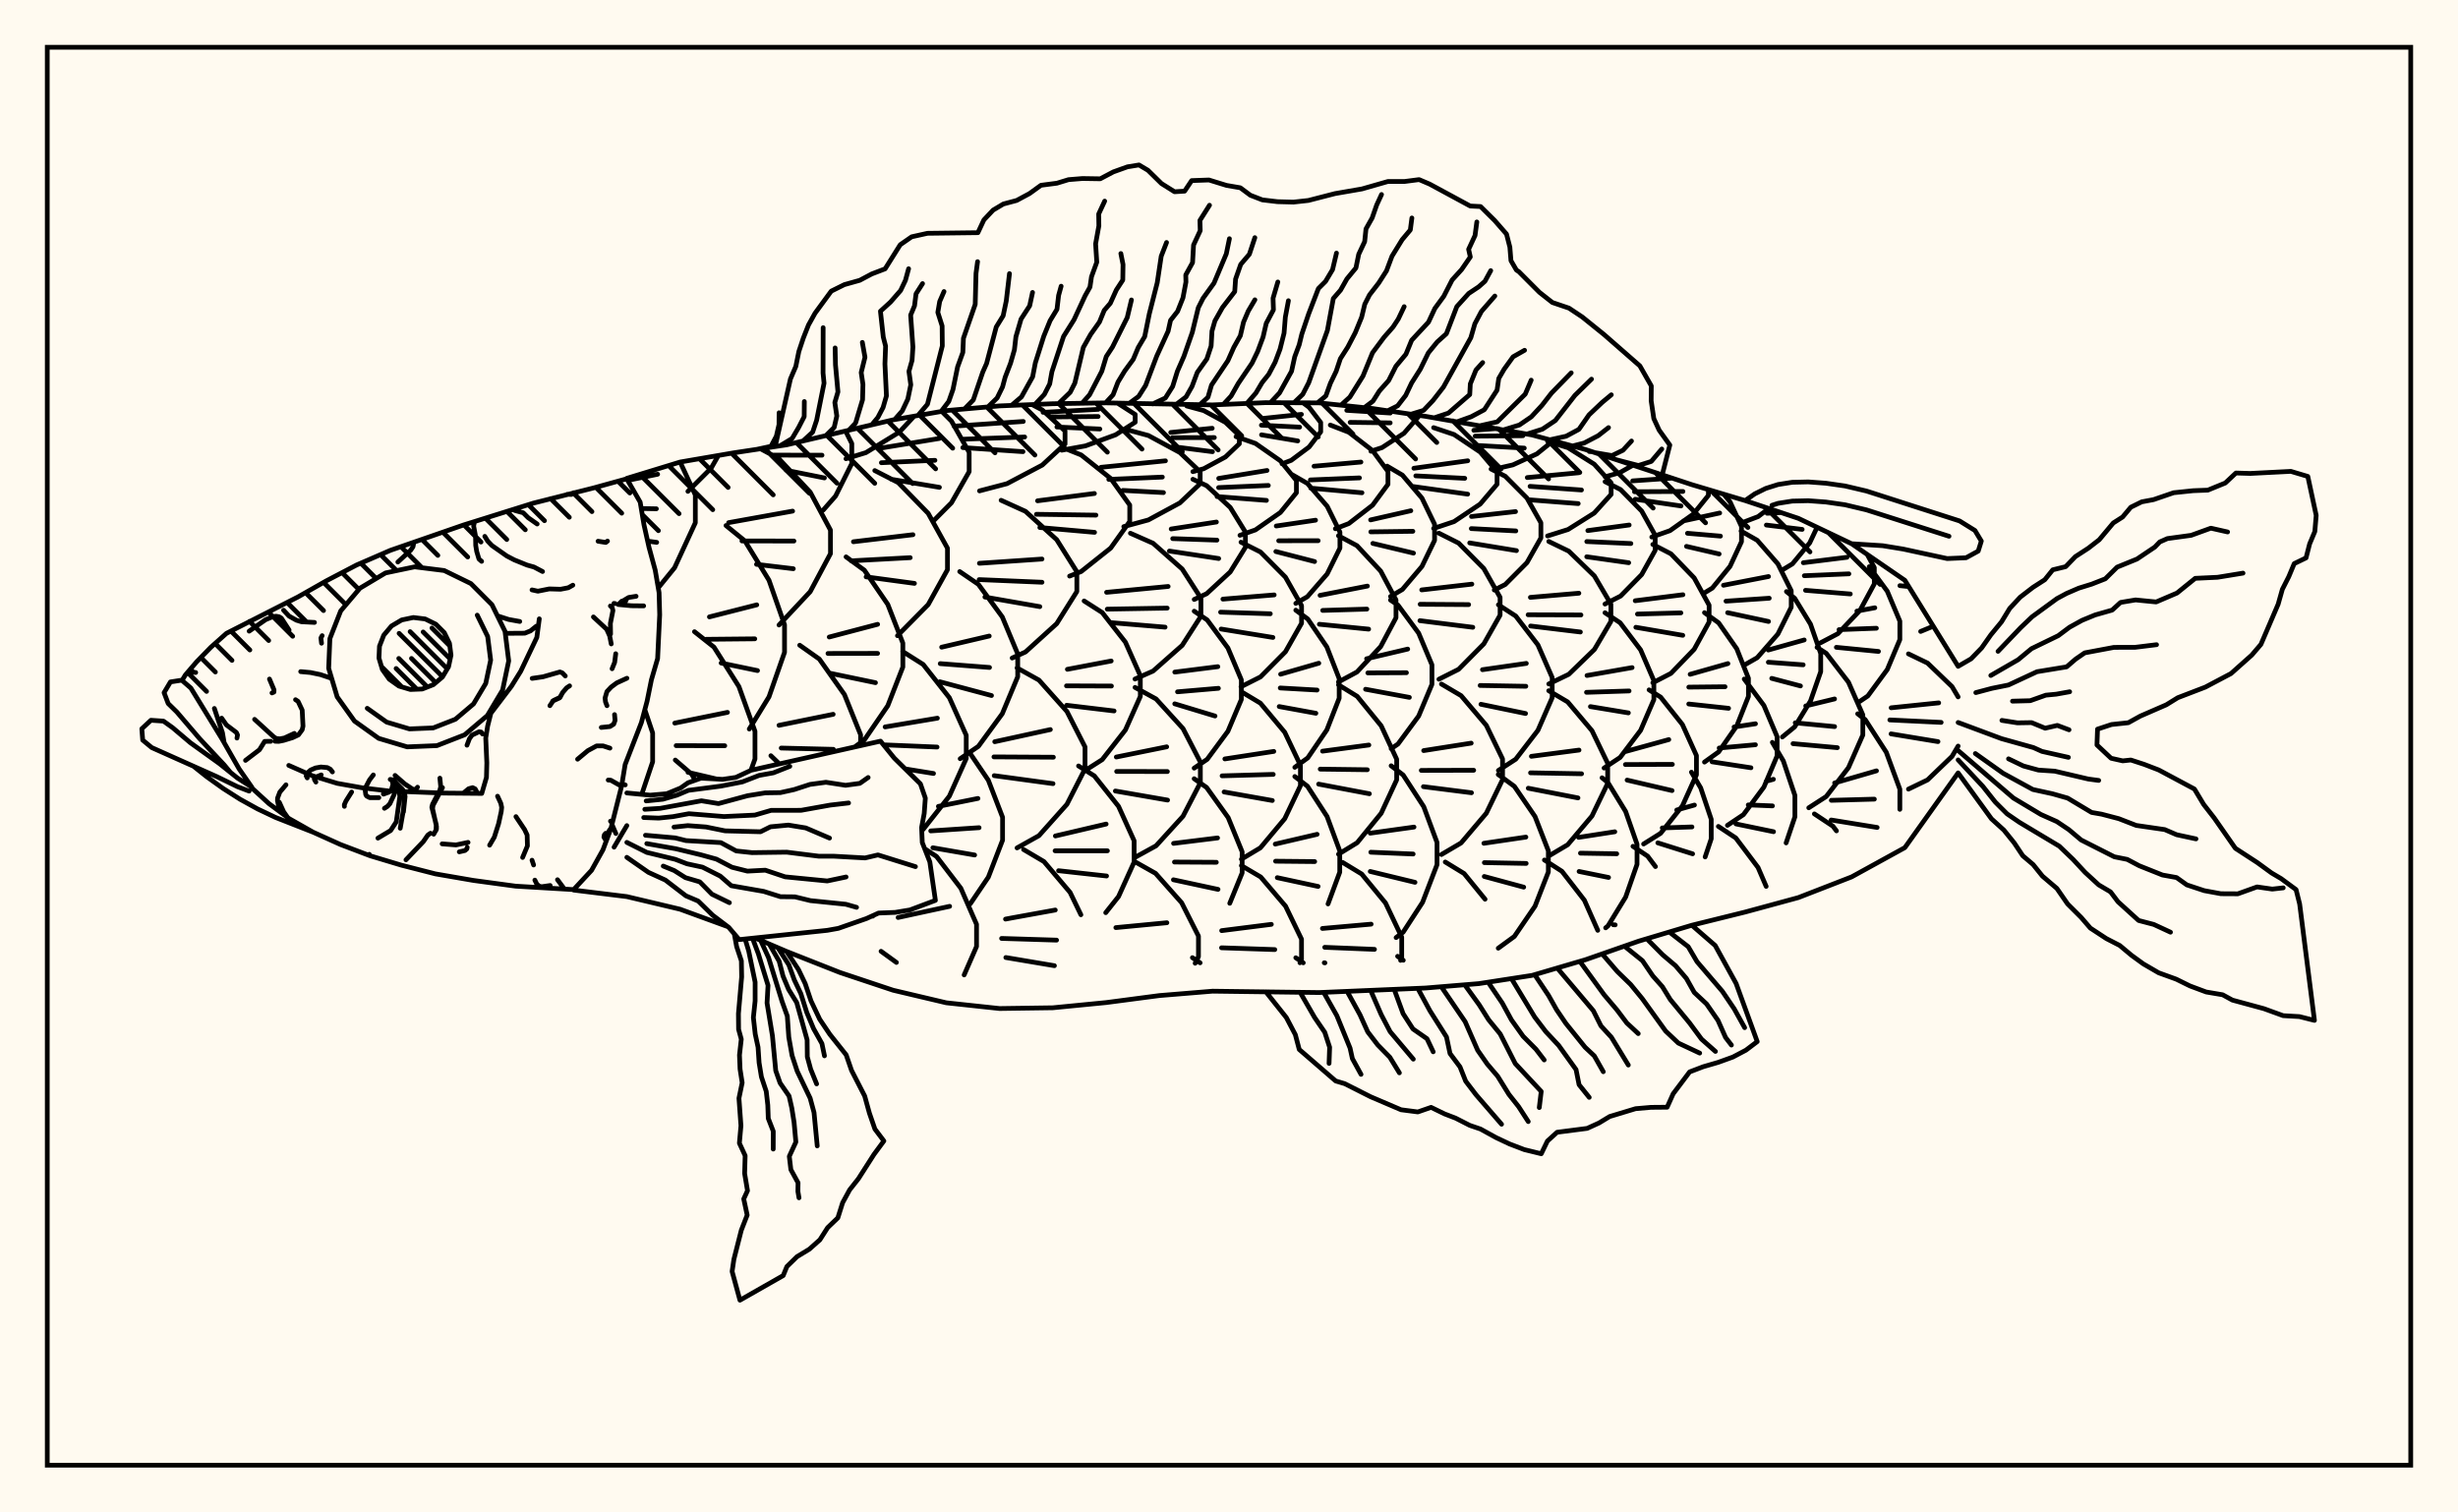 <svg xmlns="http://www.w3.org/2000/svg" width="520" height="320"><rect x="0" y="0" width="520" height="320" fill="floralwhite"/><rect x="10" y="10" width="500" height="300" stroke="black" stroke-width="1" fill="none"/><path stroke="black" stroke-width="1" fill="none" stroke-linecap="round" stroke-linejoin="round" d="
M 132.59 101.21 143.87 97.76 155.14 95.82 166.4 94.12 188.94 88.83 200.2 86.87 211.47 85.88 222.73 85.42 234 85.24 256.53 85.67 267.8 85.19 279.06 85.24 290.33 86.43 301.59 88.09 324.12 92.03 335.39 95.1 357.92 102.54 369.19 105.91 380.45 109.67 391.72 115.04 402.98 122.78 414.25 140.98 
M 414.25 163.53 402.98 179.34 391.72 185.53 380.45 189.91 369.19 192.97 357.92 195.76 346.66 199.13 335.39 203.06 324.12 206.37 312.86 208.11 301.59 209.04 279.06 210 256.53 209.71 245.26 210.64 234 212.12 222.73 213.22 211.47 213.38 200.2 212.17 188.94 209.51 177.67 205.75 166.4 201.3 159.73 198.45 
M 153.97 196.06 143.87 192.37 132.61 189.7 121.36 188.32 
M 130.29 176.35 129.45 174.4 
M 131.59 176.39 132.61 174.68 
M 135.76 168.07 138.07 161.18 138.07 155.08 136.42 150.16 
M 131.58 165.87 132.28 166.07 
M 147.07 165.08 146.32 163.79 142.86 160.81 
M 139.25 124.38 142.71 120.12 147.1 110.61 147.1 104.72 143.89 97.76 
M 132.79 101.64 139.13 100.34 
M 135.66 107.59 138.86 107.65 
M 137.01 114.49 138.93 114.75 
M 158.86 162.98 159.72 160.58 159.72 154.72 156.32 145.26 151.04 136.91 146.92 133.65 
M 142.75 152.99 153.9 150.72 
M 143.04 157.76 153.33 157.78 
M 145.54 163.4 151.55 164.81 
M 145.53 103.96 150.45 99.05 151.98 96.36 
M 158.51 154.25 162.68 147.44 165.97 138.02 165.97 132.18 162.68 122.76 157.58 114.44 153.59 111.19 
M 150.08 130.52 160.1 127.97 
M 149.38 135.26 159.68 135.16 
M 152.56 140.28 160.26 141.88 
M 164.88 161.62 163.08 159.89 
M 164.8 132.24 171.4 125.19 175.69 117.14 175.69 112.16 171.4 104.12 164.74 97.01 160.89 94.95 
M 154.14 110.58 167.68 108.14 
M 156.96 114.45 167.96 114.47 
M 160.04 119.4 167.83 120.33 
M 182.06 157.76 182.06 155.44 178.64 146.94 173.33 139.44 169.18 136.51 
M 164.8 153.46 176.26 151.13 
M 165.27 158.27 176.31 158.54 
M 174.16 107.92 176.77 104.95 180.2 98.08 180.2 93.83 178.88 91.19 
M 163.24 96.29 173.9 96.31 
M 166.29 99.49 174.41 101.12 
M 180.84 158.02 182.86 156.55 187.81 149.32 191 141.13 191 136.06 187.81 127.87 182.86 120.64 178.99 117.82 
M 175.43 134.78 185.67 132.09 
M 175.16 138.26 185.66 138.24 
M 175.69 142.46 185.21 144.44 
M 181.82 157.82 181.54 157.56 
M 178.97 97.06 183.18 95.77 190.26 91.43 193.4 88.05 
M 189.86 134.5 196.36 127.92 200.44 120.54 200.44 115.98 196.36 108.61 190.01 102.1 185.06 99.56 
M 180.55 114.62 193.14 113.13 
M 180.06 118.66 180.51 118.64 
M 180.84 118.62 192.56 117.99 
M 183.23 122.05 193.46 123.43 
M 194.99 175.67 195.3 175.48 200.84 168.45 204.41 160.49 204.41 155.57 200.84 147.61 195.3 140.58 190.97 137.84 
M 187.25 153.8 198.31 151.95 
M 186.93 157.59 198.24 158.06 
M 191.51 162.68 197.49 163.65 
M 205.83 193.82 203.27 187.93 198.13 181.21 195.62 179.57 
M 196.45 192.72 200.9 191.76 
M 197.37 110.32 201.28 106.39 205.03 99.79 205.03 95.7 201.28 89.09 199.24 87.04 
M 186.42 94.79 198.72 92.77 
M 186.46 97.9 197.79 97.39 
M 188.54 101.4 198.74 103.11 
M 203.13 160.53 206.98 157.91 212.04 151 215.3 143.19 215.3 138.35 212.04 130.53 206.98 123.63 203.03 120.93 
M 199.21 136.93 209.28 134.57 
M 198.91 140.41 209.34 141.22 
M 198.82 144.24 209.76 147.16 
M 205.27 191.22 209.09 185.58 212.1 177.76 212.1 172.92 209.09 165.09 205.24 159.41 
M 198.52 170.61 206.89 168.93 
M 196.9 175.8 207.13 175.12 
M 197.35 179.37 206.19 180.9 
M 207.22 103.86 213.04 102.33 220.5 98.4 225.31 93.95 225.31 91.19 220.5 86.74 218.33 85.6 
M 201.82 90.17 216.48 89.17 
M 203.69 92.93 216.78 92.46 
M 203.69 94.7 216.42 95.56 
M 214.13 139.22 216.95 137.94 223.55 131.95 227.81 125.16 227.81 120.96 223.55 114.18 216.95 108.19 211.79 105.85 
M 207.2 119.18 220.44 118.28 
M 207.14 122.63 220.44 123.19 
M 208.36 126.32 219.98 128.35 
M 215.16 179.4 219.79 176.81 225.71 170.18 229.54 162.67 229.54 158.03 225.71 150.52 219.79 143.89 215.16 141.31 
M 210.44 156.93 222.21 154.36 
M 210.27 160.14 222.85 160.21 
M 210.33 164.11 222.77 165.8 
M 228.67 193.54 226.38 188.81 220.86 182.29 216.54 179.74 
M 214.1 194.2 223.25 192.54 
M 224.63 95.25 229.63 94.34 236.03 91.99 240.15 89.33 240.15 87.69 236.44 85.3 
M 220.66 87.24 232.34 86.61 
M 222.55 88.22 232.31 88.12 
M 223.59 90.34 232.68 90.77 
M 226.28 121.89 228.73 120.92 234.97 115.96 239 110.33 239 106.85 234.97 101.23 228.73 96.26 224.89 94.73 
M 219.5 105.96 231.53 104.41 
M 219.26 108.81 231.85 108.99 
M 219.98 111.61 231.56 112.63 
M 229.35 163.16 233.18 160.72 238.08 154.45 241.24 147.35 241.24 142.96 238.08 135.86 233.18 129.6 229.35 127.15 
M 225.81 141.61 235.08 139.85 
M 225.62 145.11 235.13 145.15 
M 225.65 149.22 235.69 150.42 
M 233.92 193.1 236.63 189.69 239.93 182.4 239.93 177.89 236.63 170.6 231.51 164.16 228.17 162.06 
M 223.27 176.87 234.01 174.35 
M 223.2 180.01 234.28 180.01 
M 223.94 184.22 234.1 185.34 
M 237.74 111.42 242.94 110.01 249.6 106.41 253.9 102.34 253.9 99.82 249.6 95.74 242.94 92.14 238.35 90.9 
M 232.92 98.87 246.56 97.5 
M 234.57 101.43 245.9 100.94 
M 237.55 103.76 246.14 104.22 
M 240.11 143.67 243.94 141.98 250.1 136.54 254.06 130.37 254.06 126.55 250.1 120.39 243.94 114.94 239.14 112.82 
M 234.1 125.32 247.13 124.08 
M 234.24 128.88 246.93 128.66 
M 234.84 131.72 246.48 132.69 
M 240.12 181.4 244.57 178.95 250.27 172.7 253.94 165.61 253.94 161.23 250.27 154.14 244.57 147.88 240.12 145.44 
M 236.16 160.17 246.82 158.01 
M 236.23 163.22 246.97 163.24 
M 235.96 167.36 247.01 169.28 
M 250.25 191.53 249.98 191 244.46 184.78 240.15 182.35 
M 252.36 99.79 254.65 99.17 259.24 96.69 262.19 93.89 262.19 92.15 259.24 89.35 254.65 86.87 251.07 85.9 
M 247.67 91.5 256.45 90.61 
M 248.03 92.6 256.9 92.58 
M 248.1 94.49 256.51 95.57 
M 252.64 126.83 255.28 125.61 260.26 121.01 263.47 115.8 263.47 112.57 260.26 107.36 255.28 102.76 252.36 101.4 
M 247.77 111.92 257.34 110.45 
M 248.09 113.96 257.45 114.28 
M 247.39 116.59 257.82 118.17 
M 252.63 162.52 255.38 160.66 259.77 154.72 262.61 148 262.61 143.83 259.77 137.1 255.38 131.16 252.64 129.31 
M 248.53 142.2 257.64 141.05 
M 249.11 146.37 257.76 145.63 
M 248.52 148.91 257.04 151.49 
M 260.16 191.12 262.78 184.69 262.78 180.22 259.83 172.99 255.26 166.61 252.63 164.76 
M 248.27 178.44 257.58 177.29 
M 248.46 182.39 257.32 182.44 
M 248.24 186.14 257.68 188.17 
M 262.32 113.26 265.6 112.11 270.87 108.43 274.26 104.25 274.26 101.67 270.87 97.5 265.6 93.82 261.49 92.38 
M 257.82 101.22 268.04 99.54 
M 257.8 103.16 268.32 102.71 
M 257.47 105.06 267.92 105.87 
M 262.54 145.3 266.66 143.22 271.94 137.9 275.35 131.87 275.35 128.14 271.94 122.11 266.66 116.79 262.54 114.71 
M 258.71 126.76 269.56 125.87 
M 258.22 129.52 268.74 129.86 
M 258.33 133.09 269.29 134.87 
M 262.62 181.79 266.64 179.38 271.79 173.22 275.11 166.24 275.11 161.91 271.79 154.93 266.64 148.77 262.62 146.36 
M 259.12 160.57 269.48 158.98 
M 258.54 164.15 269.36 163.84 
M 258.96 167.56 269.17 169.37 
M 271.51 191.19 266.71 185.55 262.62 183.14 
M 271.22 98.13 273.16 97.4 276.95 94.57 279.4 91.37 279.4 89.39 276.95 86.18 275.66 85.22 
M 267.37 88.51 275.32 87.67 
M 266.85 89.96 274.95 90.37 
M 266.88 92 274.55 93.29 
M 274.13 127.66 276.58 126.25 280.77 121.43 283.47 115.96 283.47 112.58 280.77 107.11 276.58 102.28 273.31 100.4 
M 270 111.29 278.31 110.06 
M 270.51 114.41 278.86 114.4 
M 269.91 116.69 278.11 118.81 
M 273.92 162.35 276.66 160.35 280.7 154.43 283.31 147.73 283.31 143.58 280.7 136.88 276.66 130.96 274.13 129.1 
M 270.92 142.65 279 140.32 
M 270.84 145.56 278.63 146 
M 270.62 149.49 278.38 150.91 
M 280.95 191.25 283.43 184.53 283.43 180.03 280.75 172.76 276.59 166.34 273.92 164.29 
M 269.78 178.59 278.64 176.52 
M 269.85 182.21 278.13 182.29 
M 270.21 185.69 278.85 187.55 
M 282.5 111.87 285.35 110.77 290.38 106.88 293.63 102.47 293.63 99.75 290.38 95.34 285.35 91.45 281.43 89.93 
M 277.99 98.64 287.91 97.76 
M 277.21 101.54 287.6 101.11 
M 277.29 103.28 288.13 104.26 
M 283.15 144.29 287.07 142.18 292.09 136.8 295.33 130.7 295.33 126.93 292.09 120.83 287.07 115.45 283.15 113.35 
M 279.26 125.96 289.28 124 
M 279.82 129.15 289.17 128.87 
M 279.12 132.08 289.54 133.11 
M 283.16 180.73 287.12 178.3 292.2 172.06 295.47 165 295.47 160.63 292.2 153.57 287.12 147.33 283.16 144.89 
M 279.79 158.93 289.59 157.63 
M 279.3 162.73 289.26 162.86 
M 278.96 165.9 289.7 167.94 
M 293.11 191.05 288.07 184.92 284.04 182.47 
M 290.02 95.47 292.38 94.7 297.02 91.67 300.01 88.24 300.01 87.86 
M 284.91 86.82 294.12 87.39 
M 285.63 89.36 294.1 89.47 
M 294.17 126.2 296.68 124.72 300.82 119.84 303.49 114.33 303.49 110.91 300.82 105.39 296.68 100.52 293.45 98.62 
M 289.96 110 298.47 108.06 
M 290 112.53 298.9 112.41 
M 290.43 114.97 299.03 117.03 
M 294.3 158.41 295.75 157.42 300.12 151.5 302.93 144.8 302.93 140.65 300.12 133.95 295.75 128.03 294.17 126.96 
M 289.11 139.38 297.81 137.33 
M 289.37 142.37 297.54 142.33 
M 288.89 145.83 298.16 147.55 
M 300.95 190.91 304.01 182.94 304.01 178.25 301.2 170.68 296.85 163.98 294.3 162.02 
M 289.87 176.28 299.14 174.99 
M 290 180.31 298.96 180.69 
M 289.88 184.38 299.35 186.68 
M 303.29 111.81 307.61 110.36 313.14 106.65 316.71 102.45 316.71 99.84 313.14 95.64 307.61 91.93 303.29 90.48 
M 299.11 99.07 310.51 97.49 
M 299.52 100.68 309.88 101.2 
M 298.92 102.93 310.5 104.55 
M 304.41 143.71 308.58 141.61 313.91 136.23 317.35 130.15 317.35 126.38 313.91 120.29 308.58 114.91 304.41 112.81 
M 300.77 124.81 311.38 123.59 
M 300.44 127.85 310.7 127.92 
M 300.39 131.32 311.58 132.72 
M 304.94 180.8 309.1 178.35 314.43 172.07 317.87 164.96 317.87 160.57 314.43 153.46 309.1 147.18 304.94 144.73 
M 301.18 158.81 311.24 157.23 
M 300.68 163 311.77 162.97 
M 301.13 166.44 311.3 167.73 
M 314.17 190.25 309.74 184.82 305.75 182.38 
M 316.09 99.27 320.05 98.36 325.14 96.03 328.41 93.39 328.41 93.2 
M 311.79 91.04 316.65 90.66 
M 312.09 92.27 322.18 92.19 
M 312.4 94.24 322.47 94.81 
M 316.12 124.84 318.44 123.67 323.03 119.05 325.98 113.83 325.98 110.6 323.03 105.37 318.44 100.76 315.44 99.24 
M 311.3 109.28 320.62 108.24 
M 311.26 111.84 320.68 112.33 
M 310.92 114.87 320.82 116.5 
M 316.99 163.01 320.66 160.63 325.35 154.53 328.37 147.62 328.37 143.35 325.35 136.44 320.66 130.34 316.99 127.96 
M 313.62 141.69 322.9 140.36 
M 313.13 145.03 322.8 145.2 
M 313.3 149.01 322.74 150.96 
M 325.86 188.85 327.56 184.49 327.56 180.01 324.74 172.76 320.37 166.37 316.96 163.87 
M 313.92 178.42 322.81 177.11 
M 314.02 182.51 322.87 182.68 
M 314 185.44 322.35 187.7 
M 327.4 113.39 331.73 112.03 337.27 108.55 340.84 104.6 340.84 102.16 337.27 98.21 331.73 94.73 327.4 93.37 
M 323.1 101.04 334.02 100.02 
M 323.69 102.9 334.57 103.67 
M 323.27 105.73 333.88 106.55 
M 327.65 144.71 331.88 142.67 337.3 137.42 340.79 131.48 340.79 127.8 337.3 121.86 331.88 116.61 327.65 114.56 
M 323.76 126.39 334.02 125.51 
M 323.28 130.07 334.46 130.11 
M 323.8 132.45 334.34 133.72 
M 327.64 181.11 331.65 178.73 336.79 172.65 340.11 165.75 340.11 161.49 336.79 154.6 331.65 148.51 327.64 146.14 
M 323.97 160.02 334.05 158.7 
M 323.79 163.51 334.59 163.71 
M 323.31 166.77 333.83 168.82 
M 332.81 187.4 330.44 184.35 326.73 181.96 
M 339.56 100.88 342.67 100 345.47 98.42 
M 336.22 95.53 336.85 95.58 
M 339.54 127.8 342.85 126.11 347.3 121.57 350.16 116.44 350.16 113.26 347.3 108.12 342.85 103.59 339.56 101.91 
M 335.91 112.26 344.66 111.08 
M 335.69 114.58 345.02 115 
M 335.68 117.8 344.56 119.06 
M 339.35 162.5 342.74 160.26 347.08 154.52 349.88 148.02 349.88 144 347.08 137.5 342.74 131.76 339.54 129.64 
M 335.74 142.92 345.28 141.25 
M 335.63 146.48 344.64 146.19 
M 336.46 149.5 344.49 150.83 
M 345.83 184.29 346.32 182.88 346.32 178.6 343.91 171.69 340.17 165.58 338.92 164.56 
M 333.95 177.17 341.62 175.98 
M 334.35 180.51 342.03 180.64 
M 334.06 184.38 340.3 185.65 
M 349.44 113.63 353.3 112.27 358.23 108.77 361.42 104.81 361.42 103.58 
M 345.4 101.74 353.78 101.16 
M 345.78 104.04 356.03 103.98 
M 345.93 105.63 355.63 107.05 
M 349.66 144.46 353.5 142.47 358.41 137.38 361.57 131.61 361.57 128.04 358.41 122.27 353.5 117.18 349.66 115.19 
M 345.94 127.1 356.03 125.83 
M 346.41 129.92 355.6 129.67 
M 346.07 132.72 356 134.42 
M 347.71 178.57 351.31 176.31 355.92 170.51 358.89 163.93 358.89 159.86 355.92 153.29 351.31 147.49 348.87 145.96 
M 343.8 159.03 353.04 156.48 
M 343.86 161.76 353.8 161.72 
M 344.22 165.05 353.73 167.27 
M 350.22 183.35 348.56 181.14 345.46 179.06 
M 360.44 125.53 362.25 124.42 366 119.82 368.42 114.61 368.42 111.39 366 106.18 364.67 104.56 
M 356.14 110.21 363.81 108.54 
M 356.99 112.83 363.97 113.43 
M 356.78 115.6 363.69 117.21 
M 360.59 161.24 363.58 159.09 367.42 153.59 369.89 147.36 369.89 143.5 367.42 137.27 363.58 131.77 360.59 129.62 
M 357.56 142.67 365.55 140.4 
M 357.27 145.38 364.94 145.3 
M 357.26 148.95 365.69 149.86 
M 360.73 181.31 362.02 177.46 362.02 173.35 359.79 166.7 357.83 163.37 
M 354.72 171.38 358.47 170.33 
M 351.66 175.17 357.94 174.96 
M 350.72 178.33 358.08 180.65 
M 368.44 110.63 371.94 109.3 374.19 107.58 
M 369 140.72 371.75 139.15 376.12 134.15 378.94 128.48 378.94 124.98 376.12 119.31 371.75 114.31 368.33 112.36 
M 364.61 123.83 374.14 121.98 
M 365.14 127.19 374.29 126.57 
M 365.49 129.63 374.14 131.49 
M 365.44 174.63 368.83 172.36 373.16 166.53 375.95 159.94 375.95 155.85 373.16 149.26 369 143.67 
M 366.85 153.82 371.38 153.13 
M 363.7 158.26 371.37 157.57 
M 362.19 161.18 370.42 162.44 
M 369.19 179.91 367.21 177.29 363.53 174.85 
M 376.89 120.7 379.2 119.3 382.85 114.87 384.41 111.56 
M 373.84 108.6 376.81 108.45 
M 373.68 111.09 381.26 112.01 
M 377.06 155.93 379.67 153.79 383.02 148.31 385.18 142.11 385.18 138.27 383.02 132.06 379.67 126.58 377.93 125.16 
M 374.09 137.53 381.69 135.4 
M 374.1 140.11 381.47 140.66 
M 374.82 143.53 380.9 145.13 
M 377.86 178.34 379.72 172.81 379.72 168.29 377.27 160.99 374.95 157.06 
M 373.63 165.3 375.17 164.88 
M 369.85 170.3 374.97 170.51 
M 367.24 174.32 375.2 175.97 
M 385.13 136.01 388.8 134.08 393.49 129.14 396.52 123.54 396.52 120.08 395.02 117.31 
M 381.5 119.06 390.74 117.91 
M 381.71 121.81 391.14 121.41 
M 381.96 124.9 391.44 125.67 
M 382.65 170.91 386.34 168.53 391.05 162.42 394.09 155.51 394.09 151.24 391.05 144.33 386.34 138.22 384.4 136.97 
M 382.01 149.36 388.11 147.88 
M 379.79 152.93 388.12 153.73 
M 379.32 157.34 388.7 158.19 
M 388.51 175.79 387.76 174.8 383.84 172.2 
M 393 148.7 395.15 147.25 399.26 141.66 401.92 135.33 401.92 131.42 399.26 125.09 395.44 119.9 
M 392.83 129.3 396.63 128.59 
M 389.05 133.22 396.96 132.92 
M 388.49 136.96 397.4 137.83 
M 401.92 171.24 401.92 166.97 399.05 159.16 394.6 152.27 393 151.02 
M 388.12 165.66 396.98 163.09 
M 387.42 169.33 396.53 169.08 
M 387.39 173.49 393.18 174.43 
M 406.32 133.6 409 132.49 
M 401.93 123.91 403.81 124.11 
M 403.74 166.96 407.78 165.01 412.96 160.03 414.25 157.85 
M 414.25 147.45 414.25 147.45 
M 400.08 149.75 410.14 148.71 
M 399.8 152.32 410.66 152.84 
M 400.06 155.27 409.99 156.91 
M 129.91 179.24 131.59 176.39 
M 184.65 193.84 184.73 193.69 
M 189.64 203.63 186.39 201.27 
M 203.97 206.27 206.59 200.26 206.59 195.55 205.83 193.82 
M 190 194.12 196.45 192.72 
M 212.72 194.46 214.1 194.2 
M 211.89 198.55 223.52 198.91 
M 212.79 202.59 223.07 204.32 
M 236.44 85.3 236.44 85.3 
M 252.84 203.8 253.54 202.41 253.54 198.05 250.25 191.53 
M 236.06 196.26 246.86 195.23 
M 253.89 203.71 252.26 202.62 
M 275.01 203.7 275.34 203.02 275.34 198.7 271.96 191.71 271.51 191.19 
M 258.45 196.9 268.96 195.57 
M 258.42 200.53 269.69 200.91 
M 275.71 203.71 274.13 202.64 
M 296.3 203.19 296.54 202.66 296.54 198.27 293.11 191.05 
M 279.76 196.44 290.07 195.53 
M 280.25 200.43 290.78 200.86 
M 280.15 203.7 280.3 203.72 
M 300.01 87.86 300.01 87.86 
M 295.35 198.37 296.85 197.22 300.95 190.91 
M 296.87 203.17 295.67 202.33 
M 316.96 200.62 320.37 198.13 324.74 191.73 325.86 188.85 
M 338.01 196.84 335.18 190.46 332.81 187.4 
M 336.85 95.58 336.85 95.58 
M 339.68 196.31 340.17 195.91 343.91 189.8 345.83 184.29 
M 341.29 195.65 341.7 195.68 
M 373.64 187.54 371.92 183.54 369.19 179.91 
M 384.41 111.56 384.41 111.56 
M 393.18 174.43 397.12 175.07 
M 414.25 157.85 414.25 157.85 
M 414.25 147.45 412.96 145.27 407.78 140.29 403.74 138.34 
M 155.14 95.82 155.14 95.82 
M 163.99 94.49 167.22 80.18 168.36 77.52 169 74.37 169.95 71.52 171.04 68.76 172.42 66.28 175.85 61.6 178.63 60.22 181.88 59.31 184.43 57.96 187.25 56.88 190.45 51.78 192.87 50.1 196.21 49.36 206.88 49.23 208.15 46.52 210.09 44.46 212.27 43.16 215.08 42.41 217.8 40.95 220.22 39.2 223.6 38.76 226.05 38.01 229 37.77 232.76 37.83 235.53 36.37 238.51 35.3 240.96 34.9 242.86 36.03 245.71 38.83 248.48 40.57 250.61 40.44 252.1 38.21 255.76 38.08 259.49 39.23 262.4 39.73 264.52 41.31 267.05 42.29 270.24 42.67 273.63 42.76 276.8 42.41 282.43 40.96 288.14 39.97 293.62 38.4 297.12 38.4 300.22 38 302.45 38.95 311.03 43.59 313.22 43.7 316.21 46.66 318.71 49.52 319.42 52.29 319.65 55.15 320.81 57.15 321.3 57.46 325.68 61.85 328.41 64 331.92 65.19 334.73 67.06 339.33 70.77 346.92 77.41 349.34 81.65 349.31 84.8 349.87 88.56 351 91.01 353.26 94.16 351.65 100.46 
M 346.66 98.81 346.66 98.81 
M 160.07 95.08 163.1 94.43 164.24 92.28 164.8 89.84 164.82 87.33 
M 164.99 94.34 167.58 92.77 168.96 90.43 170.13 88.15 170.16 84.95 
M 169.87 93.31 171.92 91.43 172.76 88.91 174.33 81.07 174.12 78.93 174.14 69.33 
M 174.72 92.17 176.47 90.44 177.03 88.02 176.61 85.16 177.27 82.91 176.75 77.2 176.67 73.61 
M 179.57 91.03 181 89.51 182.48 84.56 182.56 81.32 182.19 78.82 182.99 75.58 182.43 72.44 
M 184.42 89.89 185.71 88.33 186.82 86.21 187.53 83.76 187.21 76.99 187.35 73.23 186.86 71.31 186.26 65.85 188.39 63.91 190.53 61.46 191.55 59.31 192.22 56.86 
M 189.27 88.77 190.88 86.93 192.06 84.42 192.68 81.41 192.29 78.57 192.95 76.24 193.13 73.42 192.65 66.67 193.47 64.7 193.79 62.16 195.17 60 
M 194.18 87.92 196.21 85.53 199.35 73.19 199.31 68.96 198.4 66.1 198.79 63.8 199.71 61.68 
M 199.09 87.07 200.72 84.93 201.61 82.39 202.58 77.64 203.69 74.57 203.82 71.57 206.31 64.39 206.48 57.84 206.81 55.36 
M 204.04 86.53 205.91 84.61 207.9 78.75 208.72 76.89 210.76 69.18 212.22 66.81 212.88 63.66 213.56 57.89 
M 209 86.1 210.95 84.2 212.09 81.87 212.65 79.8 213.78 76.86 214.6 74.02 214.92 71.25 216.01 67.51 217.83 64.7 218.44 61.87 
M 213.98 85.78 216.09 83.98 218.46 79.72 219.03 76.78 220.81 71.15 222.15 67.85 223.61 65.44 223.95 62.51 224.49 60.55 
M 218.95 85.57 220.93 83.46 222.07 81.23 222.54 78.64 225 71.18 227.21 67.66 229.56 62.58 230.59 60.73 230.91 58.55 232.03 55.47 231.78 51.58 232.47 47.78 232.43 45.28 233.7 42.55 
M 223.93 85.4 226.4 83.01 227.39 81.05 229.18 73.51 230.73 70.76 232.6 68.12 233.61 65.65 234.89 64.17 236.17 61.34 237.53 59.25 237.58 55.96 237.12 53.64 
M 228.91 85.32 230.51 83.52 233.09 78.55 234.04 75.43 235.35 73.43 238.47 67.19 239.36 63.46 
M 233.9 85.24 235.48 83.52 236.51 80.84 237.93 78.5 239.74 76.03 240.79 73.54 242.17 71.21 243.14 66.4 244.82 59.82 245.66 54.21 246.79 51.3 
M 238.88 85.35 240.88 83.88 242.36 81.55 244.72 75.32 247.12 70.08 247.63 67.78 249.12 65.88 250.26 63.01 250.89 59.67 250.85 58.17 252.29 55.56 252.5 51.84 253.91 48.8 253.85 46.63 255.88 43.42 
M 243.86 85.47 246.54 84.21 248.08 81.77 249.08 78.56 250.46 75.4 252.24 70.3 253.5 65.11 254.51 63.11 256.83 59.89 259.43 53.7 260.09 50.5 
M 248.84 85.56 250.92 83.97 252.18 81.75 253.29 78.79 255.31 75.95 256.22 73.2 256.4 70.05 257.02 67.9 258.62 65.06 261.21 61.7 261.39 59.05 262.48 55.94 264.31 53.79 265.47 50.28 
M 253.82 85.63 255.55 84.05 256.3 81.47 259.76 76.32 261.02 73.49 262.4 71.03 263.07 68.17 264.07 65.82 265.48 63.43 
M 258.8 85.57 260.45 83.79 261.95 81.14 264.88 76.82 266.07 74.35 267.21 71.3 267.88 68.41 269.4 65.55 269.32 63.09 270.33 59.66 
M 263.78 85.36 265.69 83.16 267.01 80.93 268.4 79.2 269.75 76.65 270.8 73.86 271.65 70.48 271.92 67.09 272.57 63.62 
M 268.76 85.2 270.69 83.13 273.23 78.55 273.9 75.49 274.85 72.95 275.4 70.7 276.85 66.41 278.91 61.05 280.42 59.54 281.91 57.04 282.74 53.55 
M 273.74 85.22 275.6 83.43 276.86 80.98 280.82 69.91 282.07 63.15 283.6 61.39 284.94 59.01 286.85 56.69 287.44 53.8 288.7 51.12 288.98 48.43 290.29 46.1 291.24 43.38 292.27 41.15 
M 278.72 85.24 280.49 83.77 281.45 81.1 282.67 78.56 283.56 75.89 285.12 73.45 286.72 70.38 288.06 67.11 288.72 64.37 289.72 62.4 291.67 59.88 293.32 57.3 294.48 54.21 296.63 50.71 298.36 48.65 298.69 46.12 
M 283.68 85.73 285.57 84.01 288.34 79.57 290.36 74.64 292.78 71.38 294.71 69.18 295.8 67.52 297.06 64.88 
M 288.63 86.25 290.45 84.88 291.8 82.74 293.78 80.51 295.31 77.49 297.43 74.94 298.64 71.99 302.2 68.16 303.55 65.26 305.44 62.68 307.2 59.24 309.21 57.03 311.05 54.36 310.69 52.75 312.05 49.82 312.43 46.96 
M 293.57 86.91 295.67 85.87 297.38 83.66 298.63 81.03 300.46 78.14 302.17 74.66 304.05 72.35 305.99 70.61 308.2 64.86 310.71 62.09 312.8 60.7 314.14 59.52 315.37 57.26 
M 298.5 87.64 301.18 86.82 303.16 84.73 305.37 81.89 311.16 71.45 312.01 68.51 313.4 65.89 316.24 62.63 
M 303.42 88.4 306.42 87.4 310.93 83.48 311.05 81.22 312.25 78.28 313.67 76.71 
M 308.34 89.21 311.24 88.17 314.02 86.69 316.71 82.54 317.07 80.07 318.21 78.11 320.1 75.49 322.53 74.11 
M 313.25 90.04 316.75 89.25 322.67 83.39 323.93 80.43 
M 318.15 90.93 321.43 89.92 323.96 88.19 326.21 85.76 328.23 83.16 332.4 78.89 
M 323.05 91.83 326.31 90.8 329.04 88.97 333.19 83.64 336.69 80.22 
M 327.88 93.05 331.33 92.29 334.03 90.84 336.16 87.78 338.94 85.14 340.88 83.53 
M 332.69 94.36 335.14 93.73 338.12 92.17 340.29 90.47 
M 337.47 95.78 341.02 96.39 343.35 95.26 345.15 93.31 
M 342.2 97.34 346.61 98.49 349.33 97.63 351.56 95 
M 132.61 167.77 137.54 168.24 141.06 167.93 143.98 166.73 145.55 165.62 148.31 164.64 152.89 164.89 155.67 164.48 158.89 162.97 186.28 156.81 189.19 160.4 194.72 165.85 195.76 168.86 195.52 172.12 194.97 175.06 195.11 178.26 196.71 182.36 197.89 190.5 192.51 192.52 189.38 193.04 185.87 193.18 183.31 194.34 177.35 196.42 175 196.84 156.38 198.8 154.17 196.21 150.75 193.62 147.7 190.64 145.1 189.53 140.76 186.2 137.18 184.57 132.61 181.39 
M 136.7 169.46 140.24 169.1 143.23 168.23 145.63 167.22 152.52 166.32 157.05 165.43 160.59 164.06 163.62 163.51 167.09 162.14 
M 136.41 171.23 139.66 171.03 148.39 169.43 152 170.02 158.14 168.36 161.9 167.75 165.09 167.7 167.99 167.06 171.37 165.96 174.73 165.51 178.88 166.15 181.9 165.74 183.66 164.5 
M 136.18 172.97 139.36 173.09 142.37 172.78 145.74 172.16 153.16 172.76 159.7 172.45 163.14 171.45 169.5 171.44 175.62 170.34 179.52 169.89 
M 142.59 174.99 145.51 174.68 149.37 174.97 153.39 175.79 160.89 175.98 163 174.93 166.79 174.57 170.46 175.17 175.49 177.32 
M 136.55 176.72 142.85 177.28 145.12 177.85 152.5 178.28 155.75 180.04 159.1 180.4 166.43 180.3 173.19 181.15 176.48 181.16 183.01 181.52 185.74 180.88 193.67 183.36 
M 136.83 178.49 142.98 179.58 148.32 180.87 151.56 181.77 154.86 183.49 158.12 184.31 161.9 184.11 166.1 185.52 175.01 186.39 178.99 185.55 
M 132.61 178.23 136.83 180.35 142.85 181.81 145.33 182.76 148.62 183.47 152.37 185.36 154.71 187.4 161.57 188.6 165.11 189.72 168.16 189.75 171.44 190.55 178.94 191.32 181.21 191.97 
M 140.31 183.24 142.64 184.19 145.01 185.69 148.04 186.58 150.61 189.19 154.31 190.99 
M 166.4 201.3 168.92 205.14 170.34 208.1 171.57 211.76 173.41 215.65 175.54 218.82 179.01 223.18 180.15 226.48 182.93 231.9 183.93 235.52 185.09 238.88 186.99 241.4 184.89 244.25 181.6 249.39 179.74 251.75 178.26 254.47 177.25 257.67 175.1 259.73 173.45 262.31 171.22 264.3 168.6 265.89 166.47 267.97 165.69 269.88 156.54 275.09 154.88 269.01 155.26 266.44 156.82 260.3 158.07 257.08 157.34 253.67 158.14 251.92 157.53 248.28 157.64 244.51 156.42 241.87 156.75 238.17 156.33 232.36 157.01 229.08 156.56 226.18 156.44 223.22 156.82 219.86 156.25 217.78 156.22 214.46 156.9 206.7 156.84 203.3 155.84 200.28 155.34 197.58 
M 164.57 200.52 166.88 204.14 168.04 207.33 169.42 210.23 170.67 214.19 172.11 217.63 173.88 220.79 174.42 223.39 
M 162.74 199.73 164.84 203.39 165.65 206.52 166.84 209.35 168.55 212.12 170.75 220.01 170.79 223.59 171.5 226.21 172.76 229.33 
M 160.91 198.95 162.59 202.61 165.44 211.86 166.56 214.99 166.87 219.43 167.56 223.31 168.64 226.61 171.39 232.35 172.21 235.38 172.89 242.45 
M 159.2 198.51 160.43 201.79 162.48 208.48 162.27 212.21 163.41 219.15 164.11 226.53 165.03 229.14 166.93 231.89 167.5 234.4 167.99 237.46 168.37 241.63 166.98 244.65 167.31 247.46 168.83 250.24 168.8 252.07 169.03 253.43 
M 157.63 198.67 158.39 201.2 159.75 207.8 159.75 211.77 159.38 215.28 159.77 218.78 160.37 221.57 160.59 224.84 161.08 227.84 162.1 230.92 162.43 233.82 162.53 236.63 163.59 239.36 163.58 243.12 
M 357.92 195.76 362.85 200.04 367.28 208.08 371.75 220.38 369.36 222.19 366.59 223.65 363.49 224.77 360.33 225.69 357.45 226.79 353.97 231.41 352.69 234.26 349.25 234.29 346.02 234.57 340.53 236.23 338.29 237.59 335.77 238.74 329.41 239.56 327.36 241.42 326.06 244.11 322.47 243.23 319.34 242.03 316.52 240.7 313.21 238.88 310.93 238.1 307.95 236.58 305.59 235.67 302.75 234.29 299.95 235.26 296.4 234.8 289.96 232.05 284.48 229.28 282.57 228.71 274.86 222.04 274.03 218.9 272.13 215.29 267.8 209.84 
M 353.15 197.19 357.15 200.3 359.01 203.47 364.38 209.75 366.88 213.45 369.09 217.43 
M 348.38 198.62 351.72 201.99 354.47 204.33 356.76 207.01 358.43 209.98 361.03 212.41 363.45 215.9 365.05 219.5 366.29 221.11 
M 343.65 200.18 347.47 203.26 349.65 206.47 351.69 208.77 353.36 211.49 357.41 216.4 359.97 219.86 362.91 222.46 
M 338.94 201.82 342.16 205.56 344.96 208.28 347.42 211.28 352.37 218.15 355.06 220.69 359.58 222.81 
M 334.22 203.4 339.35 210.46 342.08 213.68 344.16 216.44 346.58 218.69 
M 329.44 204.81 337.08 213.85 338.69 217.06 340.89 219.45 344.48 225.34 
M 324.66 206.21 327.6 210.61 329.31 213.65 331.26 216.52 335.34 221.58 337.28 223.4 339.18 226.75 
M 319.75 207.04 324.66 215.17 327.02 218.27 329.74 221.18 333.42 226.3 334.06 229.5 336.21 232.18 
M 314.82 207.81 317.81 212.22 319.75 215.78 322.22 219.25 324.94 221.99 326.68 224.26 
M 309.87 208.36 312.93 212.59 314.93 215.76 317.37 218.75 320.56 225.03 326.05 230.92 325.64 234.34 
M 304.91 208.76 309.96 216.17 312.61 222.22 314.64 225.13 316.84 227.71 319.22 231.55 321.26 234.13 323.31 237.3 
M 299.94 209.12 302.51 213.86 306.01 219.39 306.76 222.91 308.87 225.73 310.07 228.75 312.26 231.62 317.66 237.86 
M 294.96 209.35 296.83 214.46 298.92 217.7 301.89 219.77 303.2 222.54 
M 289.98 209.58 292.2 214.67 294.09 218.28 298.99 224.09 
M 285 209.77 287.71 214.7 289.35 218.32 291.46 221.07 294.02 223.68 296.05 226.99 
M 280.03 209.96 282.82 214.9 285.61 221.75 286.1 223.97 287.93 227.31 
M 275.04 209.94 278.11 215.27 280.26 218.41 281.29 221.57 281.17 224.99 
M 414.25 140.98 416.99 139.39 419.23 137.08 421.17 134.32 423.43 131.57 425.17 128.72 427.39 126.34 430.08 124.27 432.58 122.66 434.27 120.56 437.01 119.89 439.05 117.77 441.79 115.99 444.11 114.19 447.07 110.65 449.04 109.39 450.78 107.32 453.09 106.18 455.59 105.71 459.84 104.25 463.96 103.82 467.08 103.7 470.77 102.19 473.02 100.08 476.06 100.17 484.64 99.73 488.23 100.8 490 109.04 489.71 112.46 488.61 115.08 487.85 118.04 485.35 119.25 484.2 122.01 482.84 124.69 481.95 127.84 478.31 136.33 476.37 138.6 471.98 142.51 466.55 145.38 460.72 147.62 458.29 149.12 452.79 151.51 450.26 152.91 446.7 153.29 443.74 154.27 443.62 157.62 446.61 160.43 449.07 160.98 450.79 160.8 453.61 161.72 456.7 162.91 464.24 166.94 466.19 170.19 468.43 173.07 472.9 179.48 477.54 182.5 480.56 184.7 482.59 185.9 485.74 188.22 486.5 191.26 489.63 215.89 486.46 215.09 483.01 214.89 478.94 213.41 472.28 211.6 470.21 210.47 466.72 209.88 463.29 208.6 460.39 207.17 456.67 205.82 453.42 203.93 450.93 202.12 448.44 200.04 445.62 198.59 442.22 196.36 440.28 194.11 437.41 191.25 435.14 187.97 432.09 185.37 430.12 182.92 427.93 181.06 426.11 178.33 423.94 175.64 421.3 173.24 414.25 163.53 
M 422.69 137.81 427.48 132.8 429.88 130.51 435.17 126.64 437.2 125.55 439.77 124.44 442.51 123.59 445.39 122.46 447.89 119.99 452.09 118.28 455.87 115.74 456.91 114.66 458.52 113.95 463.55 113.26 467.72 111.75 471.26 112.55 
M 421.16 142.92 426.95 139.58 429.76 137.25 435.44 134.49 437.82 132.71 440.46 131.25 443.23 130.11 446.84 129.08 448.61 127.46 451.79 126.93 456.14 127.36 460.56 125.47 464.41 122.36 469.14 122.14 474.52 121.26 
M 417.99 146.54 421.38 145.64 424.9 144.93 430.94 142.12 437.21 141.09 439.1 139.46 441.03 138.13 447.21 136.97 451.67 136.96 456.23 136.4 
M 425.75 148.35 429.51 148.25 432.8 147.08 435.01 146.87 437.85 146.36 
M 423.51 152.42 426.8 152.94 429.79 152.89 432.66 154.07 435.24 153.48 437.71 154.41 
M 414.25 152.86 423.42 156.28 430.19 158.17 431.99 158.98 437.58 160.24 
M 424.91 160.55 428.05 162.06 431.23 162.93 434.69 163.16 441.77 164.82 443.99 165.12 
M 417.89 159.43 423.79 163.62 430.06 167.04 434.23 167.95 437.42 168.86 442.48 171.89 444.61 172.26 448.24 173.21 451.93 174.64 457.96 175.52 460.48 176.61 464.57 177.49 
M 414.25 158.8 425.95 168.85 431.75 172.32 435.14 173.83 437.67 175.53 440.27 177.72 447.3 181.28 450.03 181.83 452.56 183.17 457.47 185.13 460.46 185.67 462.63 187.22 466.31 188.44 469.84 189.09 473.42 189.11 477.49 187.65 480.71 188.11 483.03 187.85 
M 414.25 160.78 419.49 166.39 422.11 169.7 424.6 172.19 427.21 173.98 435.65 179.03 438.57 181.83 441.12 184.58 443.99 187.22 446.49 188.7 448.07 190.79 452.43 194.75 455.64 195.59 459.18 197.23 
M 369.19 105.91 371.23 104.49 373.55 103.34 376.17 102.51 379.16 102.04 382.54 101.96 386.28 102.24 390.32 102.82 394.86 103.89 414.56 110.22 417.81 112.24 419.16 114.48 418.5 116.6 415.93 118.01 411.93 118.18 402.63 116.17 398.3 115.46 391.72 115.04 
M 374.86 106.91 376.17 106.49 379.16 106.02 382.54 105.94 386.28 106.22 390.32 106.8 394.86 107.88 412.32 113.46 
M 38.51 143.97 39.22 142.8 41.57 140.06 44.61 136.94 47.91 134 63.05 126.29 69.04 122.89 75.44 119.54 82.61 116.43 98.08 111.07 112.8 106.46 125.56 103.24 132.59 101.3 135.43 106.23 136.23 111 137.3 115.8 138.61 120.63 139.43 125.39 139.56 130.07 139.12 139.34 137.81 143.83 136.89 148.37 135.69 152.88 132.25 161.76 131.5 166.32 129.23 175.35 127.56 179.8 125.14 184.15 121.36 188.22 109.09 187.49 100.16 186.28 92.1 184.89 84.91 183.05 78.32 181.07 72.03 178.68 66.26 176.08 61.19 173.21 56.9 170.03 53.23 166.67 
M 114.09 130.93 113.57 134.86 110.16 142.02 108.19 145.2 103.84 150.92 103.16 153.64 102.76 156.13 102.99 161.41 102.91 164.49 101.92 167.87 93.87 167.8 82.24 167.35 76.73 166.7 71.35 165.74 66.02 164.11 61.09 161.94 
M 48.71 163.37 47.4 161.8 42.24 156.29 37.41 150.64 35.58 148.85 34.71 146.55 36.06 144.28 38.45 143.91 40.37 145.57 46.92 156.26 50.6 162.7 53.31 166.6 
M 52.7 167.38 50.23 166.44 45.87 164.32 32.1 158.17 30.19 156.59 30 154.19 31.93 152.39 34.58 152.57 36.53 153.97 40.28 157.15 46.46 161.59 50.22 164.6 53.15 166.47 
M 74.99 152.56 71.33 147.44 69.53 141.4 69.79 135.11 72.08 129.25 76.15 124.45 81.56 121.22 87.72 119.93 93.97 120.71 99.62 123.47 104.07 127.93 106.84 133.58 107.62 139.83 106.33 145.99 103.1 151.4 98.3 155.47 92.43 157.76 86.14 158.02 80.11 156.22 74.99 152.56 
M 100.96 130.15 103.17 134.67 103.8 139.67 102.76 144.6 100.18 148.93 96.34 152.18 91.65 154.01 86.62 154.22 81.79 152.78 77.69 149.86 
M 82.35 143.7 80.89 141.65 80.17 139.24 80.28 136.72 81.19 134.38 82.82 132.45 84.98 131.17 87.45 130.65 89.95 130.96 92.21 132.07 93.99 133.85 95.09 136.11 95.41 138.61 94.89 141.07 93.6 143.24 91.68 144.86 89.33 145.78 86.82 145.88 84.4 145.16 82.35 143.7 
M 80.89 141.22 85.02 145.35 
M 83.8 141.44 88.19 145.83 
M 84.36 139.31 90.41 145.36 
M 87.05 139.31 92.18 144.44 
M 84.43 134 93.63 143.19 
M 86.76 133.64 94.63 141.51 
M 89.52 133.71 95.24 139.42 
M 91.38 132.88 95.16 136.66 
M 39.68 142.27 43.7 146.29 
M 42.49 139.11 45.56 142.18 
M 45.51 136.14 49.08 139.72 
M 48.85 133.51 52.86 137.52 
M 52.78 131.46 56.84 135.52 
M 56.81 129.51 61.92 134.62 
M 60.75 127.48 64.83 131.56 
M 64.64 125.39 68.44 129.18 
M 68.45 123.22 73.18 127.95 
M 72.36 121.15 75.92 124.71 
M 76.34 119.15 79.59 122.4 
M 80.51 117.34 83.9 120.73 
M 84.82 115.67 89.27 120.12 
M 89.27 114.14 92.63 117.51 
M 93.7 112.6 98.95 117.85 
M 98.14 111.05 101.76 114.68 
M 102.69 109.63 107.21 114.15 
M 107.24 108.2 111.13 112.09 
M 111.79 106.78 115.19 110.17 
M 116.49 105.5 120.44 109.44 
M 121.26 104.28 125.23 108.25 
M 126.06 103.11 131.53 108.58 
M 130.78 101.85 133.25 104.31 
M 126.52 114.51 128.15 114.77 128.52 114.48 
M 79.95 177.33 82.64 175.72 83.83 173.89 84.59 168.52 84.46 167.56 84.07 166.96 
M 112.89 183.01 112.55 182 
M 66.53 131.69 63.78 131.55 62.7 131.22 61.15 130.35 59.99 129.11 
M 41.4 142.29 40.83 142.21 40.35 141.48 
M 129.15 173.74 129.5 174.17 
M 129.26 175.2 128.8 175.86 
M 70.17 143.53 67.79 142.73 65.67 142.29 63.61 142.1 
M 113.46 132.49 112.23 133.48 111.02 133.97 106.89 134 
M 101.89 118.77 101.33 118.29 100.85 116.69 100.64 115.41 100.6 113.44 100.2 111.28 100.34 110.57 
M 132.4 127.13 131.59 127.3 131.08 127.67 
M 59.18 171.72 58.7 169.39 58.72 168.86 59.2 167.59 60.5 166.05 
M 65 164.59 64.78 164.16 65.1 163.48 65.72 162.92 66.75 162.48 67.89 162.28 69.24 162.4 69.89 162.75 70.33 163.32 
M 77.83 180.89 78.13 180.75 
M 130.16 127.71 129.88 127.66 
M 58.19 156.83 58.96 156.86 59.98 156.66 61.9 156.07 63.13 155.49 63.93 154.4 64.1 153.63 63.93 150.24 63.06 148.4 62.52 148.04 
M 97.16 180.23 98.38 179.95 98.76 179.61 98.84 179.27 
M 132.63 143.5 130.47 144.49 129.3 145.36 128.4 146.32 128 147.68 128.1 148.52 128.41 149.31 
M 131.54 127.19 131.07 127.66 
M 127.2 153.91 129.04 153.72 129.83 153.22 130.12 152.42 130.01 151.19 
M 110.56 181.42 111.58 178.97 111.52 176.67 110.98 175.52 109.15 172.78 
M 74.39 167.57 73.18 169.49 72.84 170.26 72.86 170.61 
M 103.58 178.82 104.57 177.13 105.48 174.27 106.04 171.7 106.13 170.82 105.95 169.97 105.26 168.46 
M 99.02 178.23 96.46 178.77 93.54 178.54 
M 116.33 149.31 117.06 148.22 118.49 147.54 119 146.56 119.78 145.65 
M 81.13 168.02 82.28 167.6 82.81 167.22 83.14 165.92 82.97 165.29 
M 122.19 160.63 124.36 158.82 126.23 157.81 127.6 157.82 129.04 158.29 
M 57.54 146.61 57.95 146.43 57.97 145.96 57.01 143.67 
M 125.54 130.53 128.34 133.13 128.98 134.55 129.31 136.24 
M 88.33 166.55 87.95 167.01 87.35 167 85.62 165.85 83.57 164.06 
M 51.94 160.88 54.89 158.63 55.99 156.86 57.29 156.84 
M 93.61 166.64 91.61 170.39 91.51 171.1 92.34 174.86 92.33 175.45 91.75 176.5 
M 61.16 133.3 59.52 130.78 59.03 130.49 58.4 130.38 57.67 130.49 56.19 131.11 52.71 133.54 
M 84.67 175.24 85.36 171.31 85.58 168.13 85.29 167.3 83.1 165.02 
M 85.35 171.79 85.7 168.53 85.56 167.64 85.14 166.98 83.18 165.01 82.55 164.9 
M 50.13 156.16 50.25 155.51 50.01 154.98 47.9 153.38 46.89 151.94 
M 117.94 186.13 119.41 188.11 
M 113.64 110.87 111.72 109.52 110.69 108.49 108.89 108 
M 68.15 134.49 67.89 134.98 68.02 136.09 
M 136.17 128.19 133.57 128.16 130.8 127.9 
M 130.26 138.31 130.03 140.15 129.49 141.49 
M 131.49 166.36 129.2 165.07 128.67 165.04 
M 128.25 177.95 127.76 177.11 127.85 176.62 128.14 176.3 
M 60.87 172.98 60.01 171.76 59.09 169.74 
M 84.17 118.91 86.87 116.43 87.37 115.69 87.56 114.73 
M 120.02 104.58 120.86 104.62 121.43 104.24 
M 78.98 163.96 78.18 165 77.34 166.6 77.25 167.19 77.38 168.13 77.56 168.43 78.23 168.77 80.15 168.77 
M 129.13 128.21 129.49 128.51 129.67 129.16 129.13 131.9 129.17 134.15 
M 81.33 171.02 81.98 170.6 82.49 170.03 83.38 168.11 83.53 167.53 83.06 165.39 
M 134.57 126.16 133 126.41 131.28 127.44 
M 85.88 181.92 89.56 178.06 90.51 176.68 91.08 176.29 
M 100.99 167.75 100.52 166.91 99.99 166.65 99.14 166.88 98.12 167.73 
M 112.58 143.53 114.89 143.19 118.45 142.17 118.98 142.38 119.59 143.02 
M 113.15 186.21 113.57 187.07 114.12 187.52 114.61 187.61 116.39 187.35 
M 81.09 167.96 82.27 167.56 82.79 167.2 83.14 165.92 82.97 165.28 
M 98.79 157.67 99.31 156.3 99.86 155.53 101.35 154.82 101.8 154.89 102.08 155.3 
M 53.86 152.2 57.95 155.94 58.48 156.26 59.24 156.32 60.18 156.14 62.28 155.17 
M 116.91 148.34 118.38 147.66 119.09 146.44 119.88 145.53 120.5 145.11 
M 114.78 120.92 112.97 119.97 111.51 119.56 108.8 118.46 107.21 117.63 104.07 115.42 103.18 114.49 102.56 113.48 
M 121.19 123.81 120.21 124.36 118.59 124.67 116.2 124.6 113.79 125.08 112.55 124.81 
M 47.41 157.09 47.06 155.02 45.35 149.89 
M 93.06 164.64 93.24 166.47 93.04 167.21 91.51 170.16 91.35 170.8 92.29 174.48 92.24 175.68 
M 109.96 131.49 107.6 131.06 105.24 130.3 
M 66.83 165.47 66.5 164.9 66.51 164.53 67.96 163.95 
M 40.98 162.15 43.68 164.3 47.22 166.83 50.8 169.11 54.49 171.15 58.29 172.95 66.26 176.08 
M 135.87 108.87 139.29 112.28 
M 135.34 100.37 143.66 108.68 
M 141.45 98.5 150.79 107.84 
M 147.97 97.05 154.04 103.13 
M 154.77 95.88 163.58 104.7 
M 161.69 94.83 171.22 104.36 
M 168.47 93.64 177.06 102.23 
M 174.92 92.12 185.06 102.26 
M 181.38 90.6 193.08 102.31 
M 187.83 89.09 197.94 99.2 
M 194.57 87.85 201.55 94.83 
M 201.45 86.76 210.5 95.81 
M 208.77 86.12 218.94 96.28 
M 216.31 85.68 224.8 94.17 
M 224 85.4 234.27 95.67 
M 231.85 85.27 241.59 95.02 
M 239.92 85.38 250.13 95.58 
M 248.06 85.54 257.71 95.2 
M 256.15 85.66 262.69 92.2 
M 263.82 85.36 271.13 92.67 
M 271.64 85.21 278.88 92.45 
M 279.7 85.3 286.24 91.84 
M 288.62 86.25 299.48 97.11 
M 297.89 87.55 303.96 93.62 
M 307.37 89.05 317.56 99.24 
M 317.01 90.72 327.61 101.33 
M 327.09 92.84 334.22 99.96 
M 338.28 96.05 349.73 107.5 
M 350.17 99.97 360.82 110.62 
M 361.89 103.72 369.78 111.61 
M 373.48 107.34 382.91 116.77 
M 386.82 112.71 397.76 123.65 
"/></svg>
